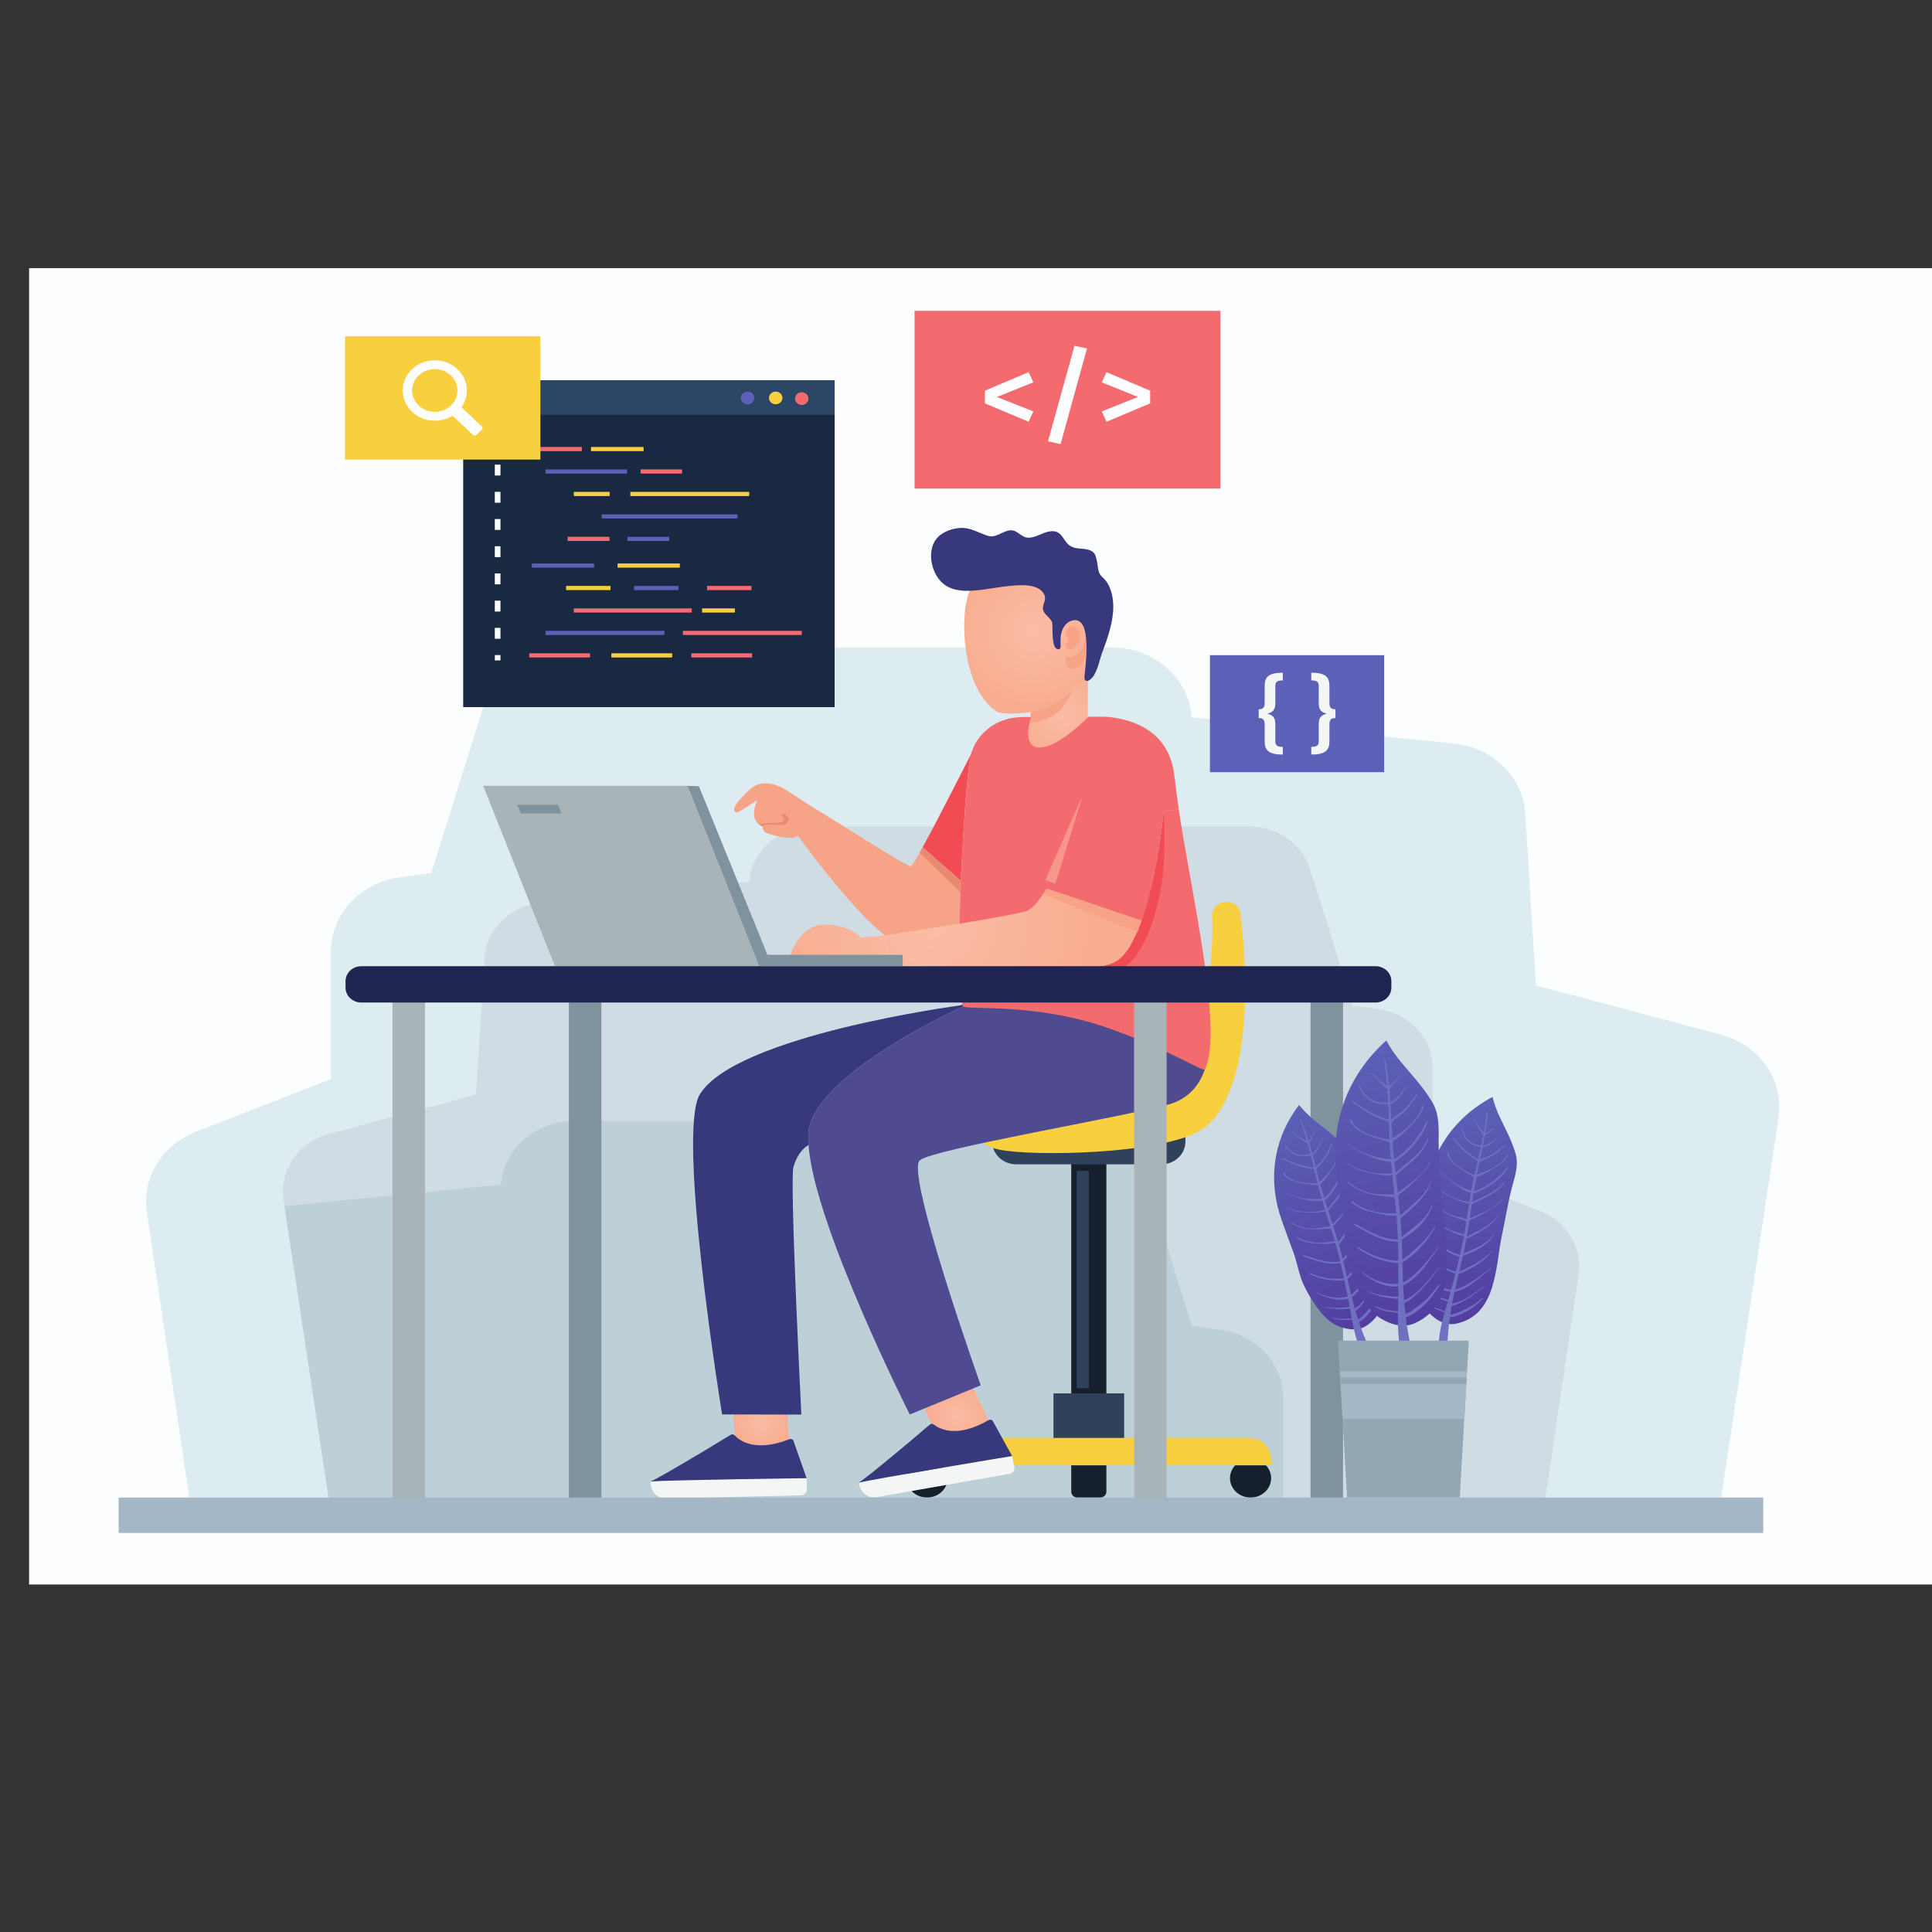 <?xml version="1.0" encoding="utf-8"?>
<svg viewBox="0 0 500 500" xmlns="http://www.w3.org/2000/svg">
  <rect x="0" y="0" width="500" height="500" fill="#333333" stroke="none"/>
  <defs>
    <clipPath id="clipPath104" clipPathUnits="userSpaceOnUse">
      <path id="path102" d="m 2898.25,3070.78 c -1.11,-11.34 -16.61,-129.74 -138.36,-129.74 -127.81,0 -106.4,126.55 -106.4,126.55 l -0.16,0.79 c 12.46,2.56 25.88,3.52 40.1,1.92 v 59.91 l 145.08,81.17 h 5.27 v -139.8 c 0,0 23,2.72 54.47,-0.8 z"/>
    </clipPath>
    <radialGradient id="radialGradient110" spreadMethod="pad" gradientTransform="matrix(129.255,0,0,-129.255,2775.2,3076.21)" gradientUnits="userSpaceOnUse" r="1" cy="0" cx="0">
      <stop id="stop106" offset="0" style="stop-opacity:1;stop-color:#fabda6"/>
      <stop id="stop108" offset="1" style="stop-opacity:1;stop-color:#f9ad90"/>
    </radialGradient>
    <clipPath id="clipPath120" clipPathUnits="userSpaceOnUse">
      <path id="path118" d="m 2827.79,3478.83 c 20.58,-20.86 36.13,-47.85 43.61,-80.84 13.94,-61.46 0.83,-126.49 -17.01,-185.72 -3.04,-10.14 -6.51,-20.36 -12.77,-28.89 -4.46,-6.08 -10.21,-11.09 -15.91,-16.05 -25.8,-22.47 -51.6,-44.95 -77.34,-67.49 -17.46,-15.27 -124.89,-28 -145.4,-13.35 -79.01,56.5 -94.22,220.18 -78.41,303.87 26.24,138.82 204.67,188.45 303.23,88.47 z"/>
    </clipPath>
    <radialGradient id="radialGradient126" spreadMethod="pad" gradientTransform="matrix(199.211,42.895,42.895,-199.211,2700.42,3310.17)" gradientUnits="userSpaceOnUse" r="1" cy="0" cx="0">
      <stop id="stop122" offset="0" style="stop-opacity:1;stop-color:#fabda6"/>
      <stop id="stop124" offset="1" style="stop-opacity:1;stop-color:#f9ad90"/>
    </radialGradient>
    <clipPath id="clipPath162" clipPathUnits="userSpaceOnUse">
      <path id="path160" d="m 2543.24,1200.98 42.18,-96.19 -129.25,-56.72 -42.34,96.5 z"/>
    </clipPath>
    <radialGradient id="radialGradient168" spreadMethod="pad" gradientTransform="matrix(81.259,0,0,-81.259,2499.63,1124.52)" gradientUnits="userSpaceOnUse" r="1" cy="0" cx="0">
      <stop id="stop164" offset="0" style="stop-opacity:1;stop-color:#fabda6"/>
      <stop id="stop166" offset="1" style="stop-opacity:1;stop-color:#f9ad90"/>
    </radialGradient>
    <clipPath id="clipPath180" clipPathUnits="userSpaceOnUse">
      <path id="path178" d="m 2050.48,1176.23 10.1,-144.5 h -141.09 l -10.1,144.82 z"/>
    </clipPath>
    <radialGradient id="radialGradient186" spreadMethod="pad" gradientTransform="matrix(74.015,0,0,-74.015,1984.99,1104.14)" gradientUnits="userSpaceOnUse" r="1" cy="0" cx="0">
      <stop id="stop182" offset="0" style="stop-opacity:1;stop-color:#fabda6"/>
      <stop id="stop184" offset="1" style="stop-opacity:1;stop-color:#f9ad90"/>
    </radialGradient>
    <clipPath id="clipPath206" clipPathUnits="userSpaceOnUse">
      <path id="path204" d="m 2314.61,2462.53 -2.08,-69.98 h -255.64 c 0,0 25.41,99.86 94.59,99.86 69.18,0 95.86,-36.59 95.86,-36.59 z"/>
    </clipPath>
    <radialGradient id="radialGradient212" spreadMethod="pad" gradientTransform="matrix(409.202,-65.698,-65.698,-409.202,2435.61,2493.03)" gradientUnits="userSpaceOnUse" r="1" cy="0" cx="0">
      <stop id="stop208" offset="0" style="stop-opacity:1;stop-color:#fabda6"/>
      <stop id="stop210" offset="1" style="stop-opacity:1;stop-color:#f9ad90"/>
    </radialGradient>
    <clipPath id="clipPath228" clipPathUnits="userSpaceOnUse">
      <path id="path226" d="m 2984.21,2504.39 -250.36,88.68 c -18.22,-34.04 -37.71,-59.6 -57.03,-64.72 -29.24,-7.66 -99.87,-20.92 -171.13,-33.38 -9.42,-1.76 -18.84,-3.36 -28.27,-5.12 -84.84,-14.69 -162.81,-27.32 -162.81,-27.32 l -0.16,-4.15 v -2.72 l -1.92,-63.11 v -16.02 c 0,0 85,4.36 192.21,-3.15 150.03,-10.7 343.51,-17.1 407.57,13.09 30.04,14.23 54.01,60.88 72.87,118.4 z"/>
    </clipPath>
    <radialGradient id="radialGradient234" spreadMethod="pad" gradientTransform="matrix(409.199,-65.697,-65.697,-409.199,2435.61,2493.03)" gradientUnits="userSpaceOnUse" r="1" cy="0" cx="0">
      <stop id="stop230" offset="0" style="stop-opacity:1;stop-color:#fabda6"/>
      <stop id="stop232" offset="1" style="stop-opacity:1;stop-color:#f9ad90"/>
    </radialGradient>
    <clipPath id="clipPath282" clipPathUnits="userSpaceOnUse">
      <path id="path280" d="m 3931.83,1627.85 c -17.15,-83.25 -11.99,-225.06 -122.12,-247.52 -29.66,-6.04 -58.31,14.51 -75.55,38.07 -22.56,30.83 -27.96,96.08 -27.57,133.41 0.31,29.58 10.4,62.56 13.64,92.41 3.52,32.23 6.37,64.53 10.13,96.74 13.55,116.08 74.19,213.37 176.76,271.32 7.94,-38.11 26.03,-70.36 41.99,-106.95 7.28,-16.68 13.84,-34.27 18.58,-51.75 8.38,-30.95 -1.76,-62.23 -9.29,-91.88 -11.13,-43.83 -17.43,-89.51 -26.57,-133.85 z"/>
    </clipPath>
    <linearGradient id="linearGradient288" spreadMethod="pad" gradientTransform="matrix(0.027,-633.004,-633.004,-0.027,3838.69,2012.27)" gradientUnits="userSpaceOnUse" y2="0" x2="1" y1="0" x1="0">
      <stop id="stop284" offset="0" style="stop-opacity:1;stop-color:#5c60b6"/>
      <stop id="stop286" offset="1" style="stop-opacity:1;stop-color:#523ea0"/>
    </linearGradient>
    <clipPath id="clipPath300" clipPathUnits="userSpaceOnUse">
      <path id="path298" d="m 3583.28,1651.69 c 19.59,-82.72 84.12,-209.09 -6.24,-275.95 -24.33,-18 -58.98,-11.44 -84.56,2.64 -33.46,18.42 -65.9,75.3 -81.29,109.31 -12.21,26.95 -16.98,61.11 -26.63,89.53 -10.43,30.7 -21.47,61.19 -31.66,91.97 -36.71,110.96 -22.79,224.75 45.74,320.58 23.27,-31.2 53.3,-52.8 83.21,-79.23 13.62,-12.05 27,-25.24 38.67,-39.08 20.67,-24.53 24.68,-57.16 30.36,-87.22 8.41,-44.44 21.98,-88.51 32.4,-132.55 z"/>
    </clipPath>
    <linearGradient id="linearGradient306" spreadMethod="pad" gradientTransform="matrix(267.194,-573.847,-573.847,-267.194,3336.6,1960.88)" gradientUnits="userSpaceOnUse" y2="0" x2="1" y1="0" x1="0">
      <stop id="stop302" offset="0" style="stop-opacity:1;stop-color:#5c60b6"/>
      <stop id="stop304" offset="1" style="stop-opacity:1;stop-color:#523ea0"/>
    </linearGradient>
    <clipPath id="clipPath318" clipPathUnits="userSpaceOnUse">
      <path id="path316" d="m 3774.17,1715.8 c 4.65,-105.1 53.85,-273.67 -71.48,-334.01 -33.76,-16.25 -74.36,-0.27 -102.19,22.77 -36.42,30.15 -62.69,106.81 -73.53,151.71 -8.59,35.59 -6.49,78.22 -11.64,115.01 -5.56,39.74 -11.93,79.36 -17.19,119.15 -18.93,143.38 24.33,278.5 129.83,379.12 21.07,-43.31 52.58,-76.52 82.8,-115.59 13.79,-17.8 26.99,-36.92 37.98,-56.45 19.45,-34.6 16.76,-75.21 16.71,-113.06 -0.06,-55.96 6.23,-112.69 8.71,-168.65 z"/>
    </clipPath>
    <linearGradient id="linearGradient324" spreadMethod="pad" gradientTransform="matrix(191.938,-759.499,-759.499,-191.938,3545.88,2148.8)" gradientUnits="userSpaceOnUse" y2="0" x2="1" y1="0" x1="0">
      <stop id="stop320" offset="0" style="stop-opacity:1;stop-color:#5c60b6"/>
      <stop id="stop322" offset="1" style="stop-opacity:1;stop-color:#523ea0"/>
    </linearGradient>
  </defs>
  <g transform="matrix(1.333, 0, 0, -1.333, -17.396, 549.944)" id="g10">
    <g transform="scale(0.1)" id="g12">
      <path id="path14" style="fill: rgb(251, 253, 254); fill-opacity: 1; fill-rule: nonzero; stroke: none;" d="M 186.995 1049.361 L 3883.251 1049.361 L 3883.251 3605.06 L 186.995 3605.06 L 186.995 1049.361 Z"/>
      <path id="path16" style="fill: rgb(221, 236, 241); fill-opacity: 1; fill-rule: nonzero; stroke: none;" d="M 3583.513 1955.372 L 3466.955 1183.808 L 503.18 1183.808 L 415.65 1772.407 C 405.917 1838.351 444.589 1902.259 509.851 1927.844 L 772.894 2030.752 L 772.894 2277.382 C 772.894 2350.044 829.322 2411.653 905.591 2422.106 L 967.784 2430.692 L 1072.263 2763.742 C 1091.735 2825.957 1152.316 2868.525 1221.007 2868.525 L 2289.669 2868.525 C 2330.32 2868.525 2367.549 2853.743 2395.315 2829.434 C 2423.081 2805.041 2441.385 2771.136 2444.356 2732.895 L 2953.22 2682.242 C 3028.765 2674.681 3087.357 2616.807 3091.867 2545.331 L 3112.418 2212.533 L 3472.005 2116.761 C 3546.823 2096.877 3594.417 2027.868 3583.513 1955.372"/>
      <path id="path18" style="fill: rgb(207, 220, 228); fill-opacity: 1; fill-rule: nonzero; stroke: none;" d="M 680.869 1796.249 L 773.385 1183.808 L 3125.909 1183.808 L 3195.391 1651.01 C 3203.124 1703.362 3172.423 1754.085 3120.616 1774.387 L 2911.823 1856.081 L 2911.823 2051.841 C 2911.823 2109.512 2867.039 2158.423 2806.502 2166.716 L 2757.126 2173.532 L 2674.198 2437.899 C 2658.74 2487.277 2610.659 2521.07 2556.131 2521.07 L 1707.871 2521.07 C 1675.603 2521.07 1646.054 2509.334 1624.01 2490.044 C 1601.973 2470.682 1587.446 2443.768 1585.088 2413.409 L 1181.169 2373.21 C 1121.209 2367.203 1074.694 2321.267 1071.116 2264.531 L 1054.801 2000.373 L 769.38 1924.351 C 709.988 1908.56 672.209 1853.788 680.869 1796.249"/>
      <path id="path20" style="fill: rgb(189, 208, 216); fill-opacity: 1; fill-rule: nonzero; stroke: none;" d="M 2621.681 1412.018 C 2621.681 1478.031 2570.413 1534.002 2501.139 1543.501 L 2444.63 1551.299 L 2349.711 1853.864 C 2332.028 1910.372 2276.991 1949.051 2214.59 1949.051 L 1243.761 1949.051 C 1206.828 1949.051 1173 1935.621 1147.784 1913.536 C 1122.562 1891.38 1105.935 1860.576 1103.229 1825.834 L 682.911 1783.997 L 773.581 1183.808 L 2632.333 1183.808 L 2621.681 1187.976 L 2621.681 1412.018"/>
      <path id="path22" style="fill: rgb(25, 41, 65); fill-opacity: 1; fill-rule: nonzero; stroke: none;" d="M 1029.771 2752.751 L 1750.947 2752.751 L 1750.947 3387.33 L 1029.771 3387.33 L 1029.771 2752.751 Z"/>
      <path id="path24" style="fill: rgb(44, 70, 102); fill-opacity: 1; fill-rule: nonzero; stroke: none;" d="M 1029.771 3320.22 L 1750.947 3320.22 L 1750.947 3387.332 L 1029.771 3387.332 L 1029.771 3320.22 Z"/>
      <path id="path26" style="fill: rgb(92, 96, 182); fill-opacity: 1; fill-rule: nonzero; stroke: none;" d="M 1595.053 3353.017 C 1595.053 3346.222 1589.214 3340.709 1582.013 3340.709 C 1574.798 3340.709 1568.958 3346.222 1568.958 3353.017 C 1568.958 3359.812 1574.798 3365.318 1582.013 3365.318 C 1589.214 3365.318 1595.053 3359.812 1595.053 3353.017"/>
      <path id="path28" style="fill: rgb(248, 207, 62); fill-opacity: 1; fill-rule: nonzero; stroke: none;" d="M 1649.543 3353.017 C 1649.543 3346.222 1643.703 3340.709 1636.495 3340.709 C 1629.288 3340.709 1623.448 3346.222 1623.448 3353.017 C 1623.448 3359.812 1629.288 3365.318 1636.495 3365.318 C 1643.703 3365.318 1649.543 3359.812 1649.543 3353.017"/>
      <path id="path30" style="fill: rgb(244, 107, 111); fill-opacity: 1; fill-rule: nonzero; stroke: none;" d="M 1700.138 3351.721 C 1700.138 3344.925 1694.298 3339.419 1687.09 3339.419 C 1679.882 3339.419 1674.043 3344.925 1674.043 3351.721 C 1674.043 3358.515 1679.882 3364.021 1687.09 3364.021 C 1694.298 3364.021 1700.138 3358.515 1700.138 3351.721"/>
      <path id="path32" style="fill: rgb(244, 107, 111); fill-opacity: 1; fill-rule: nonzero; stroke: none;" d="M 1260.151 3249.738 L 1158.008 3249.738 L 1158.008 3257.829 L 1260.151 3257.829 L 1260.151 3249.738"/>
      <path id="path34" style="fill: rgb(248, 207, 62); fill-opacity: 1; fill-rule: nonzero; stroke: none;" d="M 1380.035 3249.738 L 1277.893 3249.738 L 1277.893 3257.829 L 1380.035 3257.829 L 1380.035 3249.738"/>
      <path id="path36" style="fill: rgb(92, 96, 182); fill-opacity: 1; fill-rule: nonzero; stroke: none;" d="M 1347.988 3206.139 L 1189.604 3206.139 L 1189.604 3214.23 L 1347.988 3214.23 L 1347.988 3206.139"/>
      <path id="path38" style="fill: rgb(244, 107, 111); fill-opacity: 1; fill-rule: nonzero; stroke: none;" d="M 1454.691 3206.139 L 1374.18 3206.139 L 1374.18 3214.23 L 1454.691 3214.23 L 1454.691 3206.139"/>
      <path id="path40" style="fill: rgb(248, 207, 62); fill-opacity: 1; fill-rule: nonzero; stroke: none;" d="M 1314.108 3162.539 L 1244.545 3162.539 L 1244.545 3170.637 L 1314.108 3170.637 L 1314.108 3162.539"/>
      <path id="path42" style="fill: rgb(248, 207, 62); fill-opacity: 1; fill-rule: nonzero; stroke: none;" d="M 1585.095 3162.539 L 1354.317 3162.539 L 1354.317 3170.637 L 1585.095 3170.637 L 1585.095 3162.539"/>
      <path id="path44" style="fill: rgb(92, 96, 182); fill-opacity: 1; fill-rule: nonzero; stroke: none;" d="M 1562.319 3118.945 L 1298.577 3118.945 L 1298.577 3127.037 L 1562.319 3127.037 L 1562.319 3118.945"/>
      <path id="path46" style="fill: rgb(244, 107, 111); fill-opacity: 1; fill-rule: nonzero; stroke: none;" d="M 1313.805 3075.346 L 1232.636 3075.346 L 1232.636 3083.438 L 1313.805 3083.438 L 1313.805 3075.346"/>
      <path id="path48" style="fill: rgb(92, 96, 182); fill-opacity: 1; fill-rule: nonzero; stroke: none;" d="M 1429.705 3075.346 L 1348.535 3075.346 L 1348.535 3083.438 L 1429.705 3083.438 L 1429.705 3075.346"/>
      <path id="path50" style="fill: rgb(244, 107, 111); fill-opacity: 1; fill-rule: nonzero; stroke: none;" d="M 1276.096 2857.242 L 1158.008 2857.242 L 1158.008 2849.151 L 1276.096 2849.151 L 1276.096 2857.242"/>
      <path id="path52" style="fill: rgb(248, 207, 62); fill-opacity: 1; fill-rule: nonzero; stroke: none;" d="M 1435.531 2857.242 L 1317.45 2857.242 L 1317.45 2849.151 L 1435.531 2849.151 L 1435.531 2857.242"/>
      <path id="path54" style="fill: rgb(244, 107, 111); fill-opacity: 1; fill-rule: nonzero; stroke: none;" d="M 1590.677 2857.242 L 1472.597 2857.242 L 1472.597 2849.151 L 1590.677 2849.151 L 1590.677 2857.242"/>
      <path id="path56" style="fill: rgb(92, 96, 182); fill-opacity: 1; fill-rule: nonzero; stroke: none;" d="M 1420.376 2900.841 L 1189.604 2900.841 L 1189.604 2892.75 L 1420.376 2892.75 L 1420.376 2900.841"/>
      <path id="path58" style="fill: rgb(244, 107, 111); fill-opacity: 1; fill-rule: nonzero; stroke: none;" d="M 1687.127 2900.841 L 1456.362 2900.841 L 1456.362 2892.75 L 1687.127 2892.75 L 1687.127 2900.841"/>
      <path id="path60" style="fill: rgb(244, 107, 111); fill-opacity: 1; fill-rule: nonzero; stroke: none;" d="M 1473.551 2944.441 L 1244.545 2944.441 L 1244.545 2936.35 L 1473.551 2936.35 L 1473.551 2944.441"/>
      <path id="path62" style="fill: rgb(248, 207, 62); fill-opacity: 1; fill-rule: nonzero; stroke: none;" d="M 1557.256 2944.441 L 1493.517 2944.441 L 1493.517 2936.35 L 1557.256 2936.35 L 1557.256 2944.441"/>
      <path id="path64" style="fill: rgb(248, 207, 62); fill-opacity: 1; fill-rule: nonzero; stroke: none;" d="M 1315.802 2988.042 L 1229.59 2988.042 L 1229.59 2979.951 L 1315.802 2979.951 L 1315.802 2988.042"/>
      <path id="path66" style="fill: rgb(92, 96, 182); fill-opacity: 1; fill-rule: nonzero; stroke: none;" d="M 1447.794 2988.042 L 1361.584 2988.042 L 1361.584 2979.951 L 1447.794 2979.951 L 1447.794 2988.042"/>
      <path id="path68" style="fill: rgb(244, 107, 111); fill-opacity: 1; fill-rule: nonzero; stroke: none;" d="M 1589.45 2988.042 L 1503.239 2988.042 L 1503.239 2979.951 L 1589.45 2979.951 L 1589.45 2988.042"/>
      <path id="path70" style="fill: rgb(248, 207, 62); fill-opacity: 1; fill-rule: nonzero; stroke: none;" d="M 1450.411 3031.641 L 1329.522 3031.641 L 1329.522 3023.543 L 1450.411 3023.543 L 1450.411 3031.641"/>
      <path id="path72" style="fill: rgb(92, 96, 182); fill-opacity: 1; fill-rule: nonzero; stroke: none;" d="M 1283.918 3031.641 L 1163.035 3031.641 L 1163.035 3023.543 L 1283.918 3023.543 L 1283.918 3031.641"/>
      <path id="path74" style="fill: rgb(251, 253, 254); fill-opacity: 1; fill-rule: nonzero; stroke: none;" d="M 1102.143 3255.245 L 1091.158 3255.245 L 1091.158 3265.608 L 1102.143 3265.608 L 1102.143 3255.245"/>
      <path id="path76" style="fill: rgb(251, 253, 254); fill-opacity: 1; fill-rule: nonzero; stroke: none;" d="M 1102.143 3202.424 L 1091.158 3202.424 L 1091.158 3223.548 L 1102.143 3223.548 L 1102.143 3202.424 Z M 1102.143 3149.604 L 1091.158 3149.604 L 1091.158 3170.728 L 1102.143 3170.728 L 1102.143 3149.604 Z M 1102.143 3096.777 L 1091.158 3096.777 L 1091.158 3117.908 L 1102.143 3117.908 L 1102.143 3096.777 Z M 1102.143 3043.956 L 1091.158 3043.956 L 1091.158 3065.087 L 1102.143 3065.087 L 1102.143 3043.956 Z M 1102.143 2991.136 L 1091.158 2991.136 L 1091.158 3012.259 L 1102.143 3012.259 L 1102.143 2991.136 Z M 1102.143 2938.309 L 1091.158 2938.309 L 1091.158 2959.432 L 1102.143 2959.432 L 1102.143 2938.309 Z M 1102.143 2885.488 L 1091.158 2885.488 L 1091.158 2906.613 L 1102.143 2906.613 L 1102.143 2885.488"/>
      <path id="path78" style="fill: rgb(251, 253, 254); fill-opacity: 1; fill-rule: nonzero; stroke: none;" d="M 1102.143 2843.428 L 1091.158 2843.428 L 1091.158 2853.792 L 1102.143 2853.792 L 1102.143 2843.428"/>
      <path id="path80" style="fill: rgb(244, 107, 111); fill-opacity: 1; fill-rule: nonzero; stroke: none;" d="M 2499.956 3177.055 L 1906.115 3177.055 L 1906.115 3522.141 L 2499.956 3522.141 L 2499.956 3177.055"/>
      <path id="path82" style="fill: rgb(251, 253, 254); fill-opacity: 1; fill-rule: nonzero; stroke: none;" d="M 2136.755 3383.347 L 2066.097 3354.912 L 2136.755 3326.903 L 2127.507 3306.782 L 2042.773 3342.465 L 2042.773 3367.157 L 2127.507 3403.057 L 2136.755 3383.347"/>
      <path id="path84" style="fill: rgb(251, 253, 254); fill-opacity: 1; fill-rule: nonzero; stroke: none;" d="M 2240.878 3449.117 L 2189.596 3263.412 L 2165.164 3268.806 L 2216.668 3454.301 L 2240.878 3449.117"/>
      <path id="path86" style="fill: rgb(251, 253, 254); fill-opacity: 1; fill-rule: nonzero; stroke: none;" d="M 2363.491 3367.157 L 2363.491 3342.465 L 2278.757 3306.782 L 2269.517 3326.903 L 2339.946 3354.912 L 2269.517 3383.347 L 2278.757 3403.057 L 2363.491 3367.157"/>
      <path id="path88" style="fill: rgb(92, 96, 182); fill-opacity: 1; fill-rule: nonzero; stroke: none;" d="M 2817.797 2626.44 L 2479.567 2626.44 L 2479.567 2853.61 L 2817.797 2853.61 L 2817.797 2626.44"/>
      <path id="path90" style="fill: rgb(244, 246, 245); fill-opacity: 1; fill-rule: nonzero; stroke: none;" d="M 2621.045 2804.568 C 2610.171 2804.568 2606.534 2801.801 2606.534 2794.149 L 2606.534 2759.957 C 2606.534 2746.604 2600.663 2742.534 2590.817 2739.927 C 2600.663 2737.488 2606.534 2733.418 2606.534 2720.232 L 2606.534 2686.041 C 2606.534 2678.388 2610.34 2675.622 2621.045 2675.622 L 2621.045 2660.638 C 2593.582 2660.638 2585.813 2668.945 2585.813 2686.201 L 2585.813 2718.602 C 2585.813 2727.885 2583.226 2731.467 2574.243 2731.467 L 2574.243 2748.562 C 2583.226 2748.562 2585.813 2752.305 2585.813 2761.588 L 2585.813 2793.989 C 2585.813 2811.404 2593.582 2819.544 2621.045 2819.544 L 2621.045 2804.568"/>
      <path id="path92" style="fill: rgb(244, 246, 245); fill-opacity: 1; fill-rule: nonzero; stroke: none;" d="M 2711.544 2793.989 L 2711.544 2761.588 C 2711.544 2752.305 2714.131 2748.562 2723.284 2748.562 L 2723.284 2731.467 C 2714.131 2731.467 2711.544 2727.885 2711.544 2718.602 L 2711.544 2686.201 C 2711.544 2668.945 2703.775 2660.638 2676.319 2660.638 L 2676.319 2675.622 C 2687.024 2675.622 2690.823 2678.388 2690.823 2686.041 L 2690.823 2720.232 C 2690.823 2733.418 2696.693 2737.488 2706.54 2739.927 C 2696.693 2742.534 2690.823 2746.604 2690.823 2759.957 L 2690.823 2794.149 C 2690.823 2801.801 2687.201 2804.568 2676.319 2804.568 L 2676.319 2819.544 C 2703.775 2819.544 2711.544 2811.404 2711.544 2793.989"/>
      <path id="path94" style="fill: rgb(248, 207, 62); fill-opacity: 1; fill-rule: nonzero; stroke: none;" d="M 1179.705 3233.382 L 800.249 3233.382 L 800.249 3472.652 L 1179.705 3472.652 L 1179.705 3233.382"/>
      <path id="path96" style="fill: rgb(251, 253, 254); fill-opacity: 1; fill-rule: nonzero; stroke: none;" d="M 1005.767 3338.102 C 988.594 3321.919 960.658 3321.919 943.485 3338.109 C 926.312 3354.299 926.312 3380.629 943.485 3396.819 C 960.658 3413.009 988.594 3413.009 1005.767 3396.819 C 1022.939 3380.629 1022.939 3354.292 1005.767 3338.102 Z M 925.832 3403.97 C 907.712 3382.587 907.994 3351.358 926.453 3330.241 C 947.425 3306.252 983.353 3302.385 1009.168 3318.609 L 1048.998 3281.065 C 1050.676 3279.484 1053.397 3279.484 1055.082 3281.065 L 1066.268 3291.617 C 1067.953 3293.199 1067.953 3295.77 1066.268 3297.353 L 1026.444 3334.897 C 1042.575 3357.7 1039.986 3388.88 1018.667 3408.98 C 992.719 3433.442 949.399 3431.77 925.832 3403.97"/>
      <g id="g98" transform="matrix(0.739, 0, 0, 0.697, 140.961, 593.467)" style="">
        <g clip-path="url(#clipPath104)" id="g100">
          <path id="path112" style="fill:url(#radialGradient110);fill-opacity:1;fill-rule:nonzero;stroke:none" d="m 2898.25,3070.78 c -1.11,-11.34 -16.61,-129.74 -138.36,-129.74 -127.81,0 -106.4,126.55 -106.4,126.55 l -0.16,0.79 c 12.46,2.56 25.88,3.52 40.1,1.92 v 59.91 l 145.08,81.17 h 5.27 v -139.8 c 0,0 23,2.72 54.47,-0.8"/>
        </g>
      </g>
      <g id="g114" transform="matrix(0.739, 0, 0, 0.697, 140.961, 593.467)" style="">
        <g clip-path="url(#clipPath120)" id="g116">
          <path id="path128" style="fill:url(#radialGradient126);fill-opacity:1;fill-rule:nonzero;stroke:none" d="m 2827.79,3478.83 c 20.58,-20.86 36.13,-47.85 43.61,-80.84 13.94,-61.46 0.83,-126.49 -17.01,-185.72 -3.04,-10.14 -6.51,-20.36 -12.77,-28.89 -4.46,-6.08 -10.21,-11.09 -15.91,-16.05 -25.8,-22.47 -51.6,-44.95 -77.34,-67.49 -17.46,-15.27 -124.89,-28 -145.4,-13.35 -79.01,56.5 -94.22,220.18 -78.41,303.87 26.24,138.82 204.67,188.45 303.23,88.47"/>
        </g>
      </g>
      <path id="path130" style="fill: rgb(247, 163, 136); fill-opacity: 1; fill-rule: nonzero; stroke: none;" d="M 2198.608 2894.158 C 2199.384 2903.469 2209.541 2913.666 2219.735 2907.623 C 2230.292 2901.364 2227.808 2884.827 2223.432 2875.731 C 2220.001 2868.588 2208.536 2860.775 2200.759 2867.41 C 2194.253 2872.978 2204.366 2879.536 2204.698 2884.617 C 2205.002 2889.188 2195.303 2892.464 2199.273 2897.357"/>
      <path id="path132" style="fill: rgb(247, 163, 136); fill-opacity: 1; fill-rule: nonzero; stroke: none;" d="M 2200.478 2851.094 C 2211.123 2848.084 2229.161 2855.736 2233.722 2869.717 C 2238.283 2883.697 2237.795 2899.657 2237.795 2899.657 C 2237.795 2899.657 2243.155 2887.001 2240.397 2866.636 C 2237.64 2846.279 2230.078 2826.883 2213.127 2826.626 C 2196.175 2826.375 2200.478 2851.094 2200.478 2851.094"/>
      <path id="path134" style="fill: rgb(56, 57, 124); fill-opacity: 1; fill-rule: nonzero; stroke: none;" d="M 2187.415 2865.584 L 2186.226 2865.249 C 2179.631 2864.378 2176.999 2871.898 2176.024 2876.603 C 2173.739 2887.592 2174.094 2898.716 2173.695 2909.832 C 2173.599 2912.62 2173.829 2916.097 2172.615 2918.718 C 2168.912 2926.711 2159.043 2931.904 2156.034 2940.163 C 2152.53 2949.766 2162.421 2959.349 2158.496 2969.859 C 2152.493 2985.964 2130.552 2989.666 2114.688 2989.491 C 2090.884 2989.226 2067.672 2985.066 2044.178 2981.63 C 2019.376 2977.998 1987.677 2974.556 1965.825 2989.344 C 1939.478 3007.166 1928.478 3053.616 1948.134 3079.04 C 1958.846 3092.909 1979.168 3100.289 1996.97 3100.672 C 2015.842 3101.084 2031.788 3090.476 2049.102 3085.138 C 2062.888 3080.886 2076.225 3093.319 2089.109 3095.745 C 2105.314 3098.798 2112.189 3082.128 2126.523 3081.674 C 2140.443 3081.228 2154.097 3091.48 2167.633 3093.808 C 2194.623 3098.456 2193.034 3072.9 2211.138 3064.174 C 2222.397 3058.746 2236.931 3062.034 2248.315 3056.522 C 2256.964 3052.333 2258.177 3044.974 2260.062 3036.639 C 2261.695 3029.425 2261.784 3021.104 2264.305 3014.252 C 2266.567 3008.092 2272.052 3004.203 2276.332 2999.387 C 2281.005 2994.125 2283.991 2987.992 2286.357 2981.4 C 2291.613 2966.778 2292.781 2951.006 2291.347 2935.702 C 2288.944 2910.013 2280.17 2884.722 2271.069 2860.524 C 2265.163 2844.83 2262.967 2828.479 2253.882 2813.621 C 2251.442 2809.627 2240.605 2797.961 2236.576 2806.652 C 2235.711 2808.512 2235.844 2810.631 2235.992 2812.659 C 2237.197 2828.849 2253.179 2933.137 2211.27 2920.613 C 2202.474 2917.979 2196.575 2911.079 2193.292 2903.211 C 2189.375 2893.788 2189.101 2884.304 2189.596 2874.351 C 2189.67 2872.93 2189.707 2871.501 2189.649 2870.079 C 2189.575 2868.239 2189.086 2866.371 2187.415 2865.584"/>
      <path id="path136" style="fill: rgb(247, 163, 136); fill-opacity: 1; fill-rule: nonzero; stroke: none;" d="M 2132.082 2742.806 C 2179.734 2750.025 2211.175 2785.513 2211.175 2785.513 C 2211.175 2785.513 2198.326 2725.71 2129.222 2722.546 L 2132.082 2742.806"/>
      <path id="path138" style="fill: rgb(22, 32, 45); fill-opacity: 1; fill-rule: nonzero; stroke: none;" d="M 2210.303 1927.6 L 2278.506 1927.6 L 2278.506 1310.635 C 2278.506 1304.384 2273.124 1299.304 2266.485 1299.304 L 2222.323 1299.304 C 2215.677 1299.304 2210.303 1304.384 2210.303 1310.635 L 2210.303 1927.6"/>
      <path id="path140" style="fill: rgb(47, 65, 91); fill-opacity: 1; fill-rule: nonzero; stroke: none;" d="M 2056.849 1918.776 L 2431.959 1918.776 L 2431.959 1909.124 C 2431.959 1884.822 2411.061 1865.12 2385.284 1865.12 L 2103.525 1865.12 C 2077.748 1865.12 2056.849 1884.822 2056.849 1909.124 L 2056.849 1918.776"/>
      <path id="path142" style="fill: rgb(22, 32, 45); fill-opacity: 1; fill-rule: nonzero; stroke: none;" d="M 2210.303 1372.453 L 2278.506 1372.453 L 2278.506 1229.491 C 2278.506 1223.232 2273.124 1218.161 2266.485 1218.161 L 2222.323 1218.161 C 2215.677 1218.161 2210.303 1223.232 2210.303 1229.491 L 2210.303 1372.453"/>
      <path id="path144" style="fill: rgb(22, 32, 45); fill-opacity: 1; fill-rule: nonzero; stroke: none;" d="M 1890.451 1255.795 C 1890.451 1235.013 1908.326 1218.161 1930.378 1218.161 C 1952.415 1218.161 1970.29 1235.013 1970.29 1255.795 C 1970.29 1276.583 1952.415 1293.428 1930.378 1293.428 C 1908.326 1293.428 1890.451 1276.583 1890.451 1255.795"/>
      <path id="path146" style="fill: rgb(22, 32, 45); fill-opacity: 1; fill-rule: nonzero; stroke: none;" d="M 2518.511 1255.795 C 2518.511 1235.013 2536.386 1218.161 2558.439 1218.161 C 2580.483 1218.161 2598.358 1235.013 2598.358 1255.795 C 2598.358 1276.583 2580.483 1293.428 2558.439 1293.428 C 2536.386 1293.428 2518.511 1276.583 2518.511 1255.795"/>
      <path id="path148" style="fill: rgb(47, 65, 91); fill-opacity: 1; fill-rule: nonzero; stroke: none;" d="M 2175.795 1307.332 L 2313.014 1307.332 L 2313.014 1420.374 L 2175.795 1420.374 L 2175.795 1307.332"/>
      <path id="path150" style="fill: rgb(248, 207, 62); fill-opacity: 1; fill-rule: nonzero; stroke: none;" d="M 1890.451 1280.73 L 2598.358 1280.73 L 2598.358 1293.846 C 2598.358 1315.988 2579.322 1333.927 2555.835 1333.927 L 1932.965 1333.927 C 1909.487 1333.927 1890.451 1315.988 1890.451 1293.846 L 1890.451 1280.73"/>
      <path id="path152" style="fill: rgb(47, 65, 91); fill-opacity: 1; fill-rule: nonzero; stroke: none;" d="M 2244.405 1430.465 L 2220.748 1430.465 L 2220.748 1852.443 L 2244.405 1852.443 L 2244.405 1430.465"/>
      <path id="path154" style="fill: rgb(248, 207, 62); fill-opacity: 1; fill-rule: nonzero; stroke: none;" d="M 2512.376 2374.799 C 2496.008 2375.287 2482.702 2362.512 2483.648 2347.103 C 2488.327 2270.51 2471.111 2083.663 2395.441 2019.915 C 2302.916 1941.964 2040.681 1952.584 2040.681 1952.584 C 2040.681 1952.584 1997.369 1902.475 2083.987 1891.345 C 2170.605 1880.209 2414.698 1887.624 2473.757 1939.587 C 2530.916 1989.891 2564.855 2121.674 2539.277 2351.048 C 2537.813 2364.199 2526.407 2374.388 2512.376 2374.799"/>
      <g id="g156" transform="matrix(0.739, 0, 0, 0.697, 140.961, 593.467)" style="">
        <g clip-path="url(#clipPath162)" id="g158">
          <path id="path170" style="fill:url(#radialGradient168);fill-opacity:1;fill-rule:nonzero;stroke:none" d="m 2543.24,1200.98 42.18,-96.19 -129.25,-56.72 -42.34,96.5 129.41,56.41"/>
        </g>
      </g>
      <path id="path172" style="fill: rgb(80, 75, 144); fill-opacity: 1; fill-rule: nonzero; stroke: none;" d="M 2471.65 2175.505 C 2465.751 2164.361 2041.199 2175.281 2001.094 2171.832 C 2001.094 2171.832 1741.255 2054.908 1703.93 1945.455 C 1700.145 1934.43 1699.088 1919.843 1700.271 1902.468 C 1710.658 1748.364 1896.808 1379.353 1896.808 1379.353 L 1925.388 1391.152 L 2021.054 1430.465 L 2034.642 1436.027 C 2034.642 1436.027 1886.999 1850.805 1916.532 1873.073 C 1946.057 1895.346 2280.664 1951.016 2396.764 1980.637 C 2512.989 2010.374 2471.65 2175.505 2471.65 2175.505"/>
      <g id="g174" transform="matrix(0.739, 0, 0, 0.697, 140.961, 593.467)" style="">
        <g clip-path="url(#clipPath180)" id="g176">
          <path id="path188" style="fill:url(#radialGradient186);fill-opacity:1;fill-rule:nonzero;stroke:none" d="m 2050.48,1176.23 10.1,-144.5 h -141.09 l -10.1,144.82 141.09,-0.32"/>
        </g>
      </g>
      <path id="path190" style="fill: rgb(56, 57, 124); fill-opacity: 1; fill-rule: nonzero; stroke: none;" d="M 1998.973 2175.281 L 1995.188 2173.72 C 1995.188 2173.72 1560.183 2116.147 1489.326 2001.126 C 1443.256 1926.304 1532.417 1379.541 1532.417 1379.541 L 1686.314 1379.207 C 1686.314 1379.207 1663.301 1834.664 1670.974 1860.047 C 1679.601 1889.004 1694.365 1899.472 1700.271 1902.468 C 1699.088 1919.843 1700.145 1934.43 1703.93 1945.455 C 1741.255 2054.908 2001.094 2171.832 2001.094 2171.832 C 2000.274 2172.382 1999.557 2173.609 1998.973 2175.281"/>
      <path id="path192" style="fill: rgb(244, 107, 111); fill-opacity: 1; fill-rule: nonzero; stroke: none;" d="M 2419.134 2554.202 L 2389.963 2550.418 C 2389.963 2550.418 2382.873 2476.258 2365.508 2402.098 L 2002.085 2272.043 L 1997.117 2247.211 C 1995.587 2247.324 1994.05 2247.435 1992.63 2247.546 C 1992.748 2242.424 1992.748 2237.413 1992.985 2232.737 C 1993.813 2204.114 1995.816 2183.52 1999.01 2175.281 C 1999.601 2173.609 2000.311 2172.382 2001.138 2171.832 C 2011.008 2164.243 2139.549 2178.948 2278.506 2130.845 C 2399.026 2089.12 2466.579 2043.555 2469.698 2049.674 C 2507.577 2123.912 2438.62 2415.235 2419.134 2554.202"/>
      <path id="path194" style="fill: rgb(241, 75, 83); fill-opacity: 1; fill-rule: nonzero; stroke: none;" d="M 2381.218 2384.284 C 2371.533 2340.413 2346.495 2253.116 2297.356 2241.42 C 2233.219 2226.054 2109.21 2226.833 1992.985 2232.737 C 1992.748 2237.413 1992.748 2242.424 1992.63 2247.546 C 1994.05 2247.435 1995.587 2247.324 1997.117 2247.211 L 2002.085 2272.043 L 2365.508 2402.098 C 2382.873 2476.258 2389.963 2550.418 2389.963 2550.418 C 2389.963 2550.418 2389.963 2549.972 2390.073 2549.192 C 2390.783 2537.72 2395.743 2449.085 2381.218 2384.284"/>
      <path id="path196" style="fill: rgb(241, 75, 83); fill-opacity: 1; fill-rule: nonzero; stroke: none;" d="M 2016.929 2663.656 C 2010.432 2652.525 2001.094 2533.378 1996.023 2415.123 L 1921.728 2480.488 C 1953.258 2538.055 2016.929 2663.656 2016.929 2663.656"/>
      <path id="path198" style="fill: rgb(247, 163, 136); fill-opacity: 1; fill-rule: nonzero; stroke: none;" d="M 1972.397 2328.718 C 1909.679 2318.48 1852.039 2309.678 1852.039 2309.678 L 1851.92 2306.785 C 1782.121 2359.341 1675.935 2508.213 1675.935 2508.213 C 1675.935 2508.213 1707.708 2544.181 1715.625 2553.645 C 1716.801 2555.095 1889.955 2442.742 1898.812 2443.746 C 1901.059 2443.962 1909.916 2458.661 1921.728 2480.488 L 1996.023 2415.123 C 1994.833 2386.953 1993.887 2358.895 1993.295 2332.285 C 1986.332 2331.059 1979.368 2329.945 1972.397 2328.718"/>
      <g id="g200" transform="matrix(0.739, 0, 0, 0.697, 140.961, 593.467)" style="">
        <g clip-path="url(#clipPath206)" id="g202">
          <path id="path214" style="fill:url(#radialGradient212);fill-opacity:1;fill-rule:nonzero;stroke:none" d="m 2314.61,2462.53 -2.08,-69.98 h -255.64 c 0,0 25.41,99.86 94.59,99.86 69.18,0 95.86,-36.59 95.86,-36.59 l 67.27,6.71"/>
        </g>
      </g>
      <path id="path216" style="fill: rgb(247, 163, 136); fill-opacity: 1; fill-rule: nonzero; stroke: none;" d="M 1714.199 2554.76 L 1715.625 2553.645 C 1707.708 2544.181 1675.935 2508.213 1675.935 2508.213 L 1656.212 2521.35 C 1656.212 2521.35 1634.478 2508.882 1609.202 2521.914 C 1582.863 2535.385 1599.164 2567.555 1600.516 2571.368 C 1595.408 2570.008 1563.85 2545.965 1558.889 2548.522 C 1553.929 2551.088 1550.27 2559.549 1585.576 2592.394 C 1620.779 2625.241 1668.727 2583.042 1670.146 2583.042 L 1714.199 2554.76"/>
      <path id="path218" style="fill: rgb(247, 163, 136); fill-opacity: 1; fill-rule: nonzero; stroke: none;" d="M 1613.314 2527.496 C 1613.314 2527.496 1605.698 2514.06 1619.235 2508.213 C 1632.77 2502.372 1659.103 2498.156 1670.42 2499.18 C 1681.731 2500.211 1690.728 2515.133 1690.728 2515.133 L 1656.464 2545.442 L 1629.074 2545.442 L 1613.314 2527.496"/>
      <path id="path220" style="fill: rgb(233, 137, 111); fill-opacity: 1; fill-rule: nonzero; stroke: none;" d="M 1611.288 2520.896 C 1613.314 2527.496 1632.77 2523.976 1644.828 2523.704 C 1653.714 2523.51 1658.578 2525.705 1661.32 2532.09 C 1664.07 2538.466 1651.171 2548.634 1648.634 2545.442 C 1646.098 2542.257 1653.285 2537.762 1653.498 2533.532 C 1653.714 2529.294 1640.813 2527.894 1630.87 2527.894 C 1620.927 2527.894 1603.776 2525.454 1603.776 2525.454 L 1611.288 2520.896"/>
      <g id="g222" transform="matrix(0.739, 0, 0, 0.697, 140.961, 593.467)" style="">
        <g clip-path="url(#clipPath228)" id="g224">
          <path id="path236" style="fill:url(#radialGradient234);fill-opacity:1;fill-rule:nonzero;stroke:none" d="m 2984.21,2504.39 -250.36,88.68 c -18.22,-34.04 -37.71,-59.6 -57.03,-64.72 -29.24,-7.66 -99.87,-20.92 -171.13,-33.38 -9.42,-1.76 -18.84,-3.36 -28.27,-5.12 -84.84,-14.69 -162.81,-27.32 -162.81,-27.32 l -0.16,-4.15 v -2.72 l -1.92,-63.11 v -16.02 c 0,0 85,4.36 192.21,-3.15 150.03,-10.7 343.51,-17.1 407.57,13.09 30.04,14.23 54.01,60.88 72.87,118.4 l -0.97,-0.48"/>
        </g>
      </g>
      <path id="path238" style="fill: rgb(247, 163, 136); fill-opacity: 1; fill-rule: nonzero; stroke: none;" d="M 2161.963 2400.655 L 2347.042 2338.851 L 2338.666 2315.539 L 2155.487 2389.616 L 2161.963 2400.655"/>
      <path id="path240" style="fill: rgb(244, 107, 111); fill-opacity: 1; fill-rule: nonzero; stroke: none;" d="M 2161.963 2400.655 C 2148.494 2376.931 2134.086 2359.118 2119.804 2355.55 C 2098.188 2350.211 2045.975 2340.97 1993.295 2332.285 C 1993.887 2358.895 1994.833 2386.953 1996.016 2415.123 C 2001.094 2533.378 2010.432 2652.525 2016.929 2663.656 C 2027.552 2682.257 2056.613 2722.671 2102.438 2731.913 L 2102.557 2731.362 C 2102.557 2731.362 2086.73 2643.166 2181.213 2643.166 C 2271.217 2643.166 2282.674 2725.683 2283.496 2733.585 C 2329.802 2728.686 2400.786 2706.865 2410.588 2619.122 C 2412.598 2601.748 2415.43 2579.48 2419.089 2554.202 L 2389.918 2550.418 C 2389.918 2550.418 2378.105 2426.818 2347.759 2339.185 L 2347.042 2338.851 L 2161.963 2400.655"/>
      <path id="path242" style="fill: rgb(247, 151, 139); fill-opacity: 1; fill-rule: nonzero; stroke: none;" d="M 2179.512 2409.917 L 2160.049 2416.733 L 2233.952 2585.39 L 2179.512 2409.917"/>
      <path id="path244" style="fill: rgb(244, 107, 111); fill-opacity: 1; fill-rule: nonzero; stroke: none;" d="M 2283.496 2733.585 L 2243.229 2733.585 C 2243.229 2733.585 2185.907 2674.256 2149.07 2674.256 C 2112.219 2674.256 2132.082 2733.251 2132.082 2733.251 L 2114.104 2733.251 C 2062.475 2733.251 2019.021 2696.696 2013.173 2648.33 C 2012.509 2642.789 2011.895 2637.534 2011.378 2632.782 C 2007.429 2596.889 2161.66 2570.769 2161.66 2570.769 L 2241.07 2574.958 L 2289.292 2663.656 L 2298.902 2699.979 L 2283.496 2733.585"/>
      <path id="path246" style="fill: rgb(244, 246, 245); fill-opacity: 1; fill-rule: nonzero; stroke: none;" d="M 1797.497 1246.74 C 1801.083 1228.607 1814.426 1215.708 1833.669 1219.094 L 2090.197 1264.199 C 2096.687 1265.343 2100.96 1271.223 2099.755 1277.344 L 2095.512 1298.801 C 2095.512 1298.801 1825.707 1254.29 1797.364 1246.88 L 1797.497 1246.74"/>
      <path id="path248" style="fill: rgb(56, 57, 124); fill-opacity: 1; fill-rule: nonzero; stroke: none;" d="M 1873.818 1307.638 C 1876.494 1309.828 1879.067 1312.002 1881.742 1314.183 C 1886.888 1318.525 1891.951 1322.755 1896.83 1326.846 C 1899.396 1329.014 1901.976 1331.188 1904.356 1333.23 C 1909.043 1337.181 1913.456 1340.889 1917.411 1344.22 C 1920.25 1346.632 1922.911 1348.918 1925.299 1350.96 C 1929.683 1354.667 1933.261 1357.686 1935.774 1359.812 C 1937.947 1361.644 1941.178 1361.727 1943.403 1359.958 C 1953.952 1351.601 1988.032 1332.491 2049.774 1368.501 C 2052.694 1370.209 2056.583 1369.317 2058.173 1366.439 L 2095.512 1298.801 C 2095.512 1298.801 1825.707 1254.29 1797.364 1246.88 C 1806.686 1252.36 1841.12 1280.452 1873.818 1307.638"/>
      <path id="path250" style="fill: rgb(244, 246, 245); fill-opacity: 1; fill-rule: nonzero; stroke: none;" d="M 1393.489 1249.118 C 1393.963 1230.67 1404.947 1215.928 1424.523 1216.39 L 1685.398 1222.392 C 1691.999 1222.545 1697.218 1227.709 1697.055 1233.924 L 1696.486 1255.746 C 1696.486 1255.746 1422.615 1252.33 1393.386 1249.27 L 1393.489 1249.118"/>
      <path id="path252" style="fill: rgb(56, 57, 124); fill-opacity: 1; fill-rule: nonzero; stroke: none;" d="M 1479.124 1297.77 C 1482.14 1299.533 1485.038 1301.283 1488.055 1303.039 C 1493.872 1306.558 1499.579 1309.974 1505.079 1313.277 C 1507.991 1315.033 1510.897 1316.789 1513.603 1318.441 C 1518.896 1321.647 1523.871 1324.644 1528.343 1327.334 C 1531.56 1329.299 1534.568 1331.16 1537.266 1332.805 C 1542.219 1335.809 1546.27 1338.255 1549.102 1339.969 C 1551.557 1341.454 1554.764 1341.057 1556.672 1338.973 C 1565.668 1329.139 1596.089 1305.151 1663.116 1331.432 C 1666.295 1332.672 1669.977 1331.209 1671.056 1328.128 L 1696.486 1255.746 C 1696.486 1255.746 1422.615 1252.33 1393.386 1249.27 C 1403.507 1253.286 1442.25 1275.845 1479.124 1297.77"/>
      <path id="path254" style="fill: rgb(169, 180, 184); fill-opacity: 1; fill-rule: nonzero; stroke: none;" d="M 1207.915 2249.742 L 1068.589 2600.047 L 1465.234 2600.047 L 1604.546 2249.742 L 1207.915 2249.742"/>
      <path id="path256" style="fill: rgb(127, 147, 159); fill-opacity: 1; fill-rule: nonzero; stroke: none;" d="M 1629.074 2249.742 L 1604.546 2249.742 L 1465.234 2600.047 L 1487.493 2599.113 L 1616.359 2282.038 L 1629.074 2249.742"/>
      <path id="path258" style="fill: rgb(127, 147, 159); fill-opacity: 1; fill-rule: nonzero; stroke: none;" d="M 1621.378 2249.742 L 1883.465 2249.742 L 1882.748 2271.828 C 1882.748 2271.828 1620.388 2271.828 1616.011 2271.828"/>
      <path id="path260" style="fill: rgb(127, 147, 159); fill-opacity: 1; fill-rule: nonzero; stroke: none;" d="M 2737.965 1205.608 L 2674.863 1205.608 L 2674.863 2182.935 L 2737.965 2182.935 L 2737.965 1205.608"/>
      <path id="path262" style="fill: rgb(169, 180, 184); fill-opacity: 1; fill-rule: nonzero; stroke: none;" d="M 2395.441 1205.608 L 2332.339 1205.608 L 2332.339 2182.935 L 2395.441 2182.935 L 2395.441 1205.608"/>
      <path id="path264" style="fill: rgb(127, 147, 159); fill-opacity: 1; fill-rule: nonzero; stroke: none;" d="M 1298.096 1205.608 L 1235.002 1205.608 L 1235.002 2182.935 L 1298.096 2182.935 L 1298.096 1205.608"/>
      <path id="path266" style="fill: rgb(169, 180, 184); fill-opacity: 1; fill-rule: nonzero; stroke: none;" d="M 955.587 1205.608 L 892.484 1205.608 L 892.484 2182.935 L 955.587 2182.935 L 955.587 1205.608"/>
      <path id="path268" style="fill: rgb(32, 36, 80); fill-opacity: 1; fill-rule: nonzero; stroke: none;" d="M 2801.112 2179.227 L 832.034 2179.227 C 815.095 2179.227 801.364 2192.175 801.364 2208.142 L 801.364 2220.833 C 801.364 2236.8 815.095 2249.742 832.034 2249.742 L 2801.112 2249.742 C 2818.048 2249.742 2831.777 2236.8 2831.777 2220.833 L 2831.777 2208.142 C 2831.777 2192.175 2818.048 2179.227 2801.112 2179.227"/>
      <path id="path270" style="fill: rgb(127, 147, 159); fill-opacity: 1; fill-rule: nonzero; stroke: none;" d="M 1134.818 2563.228 L 1141.604 2546.174 L 1220.616 2546.174 L 1213.829 2563.228 L 1134.818 2563.228"/>
      <path id="path272" style="fill: rgb(233, 137, 111); fill-opacity: 1; fill-rule: nonzero; stroke: none;" d="M 1921.728 2480.488 L 1916.051 2470.16 L 1996.023 2392.25 L 1996.023 2415.123 L 1921.728 2480.488"/>
      <path id="path274" style="fill: rgb(164, 183, 199); fill-opacity: 1; fill-rule: nonzero; stroke: none;" d="M 3553.788 1149.434 L 360.847 1149.434 L 360.847 1218.174 L 3553.788 1218.174 L 3553.788 1149.434"/>
      <g id="g276" transform="matrix(0.739, 0, 0, 0.697, 140.961, 593.467)" style="">
        <g clip-path="url(#clipPath282)" id="g278">
          <path id="path290" style="fill:url(#linearGradient288);fill-opacity:1;fill-rule:nonzero;stroke:none" d="m 3931.83,1627.85 c -17.15,-83.25 -11.99,-225.06 -122.12,-247.52 -29.66,-6.04 -58.31,14.51 -75.55,38.07 -22.56,30.83 -27.96,96.08 -27.57,133.41 0.31,29.58 10.4,62.56 13.64,92.41 3.52,32.23 6.37,64.53 10.13,96.74 13.55,116.08 74.19,213.37 176.76,271.32 7.94,-38.11 26.03,-70.36 41.99,-106.95 7.28,-16.68 13.84,-34.27 18.58,-51.75 8.38,-30.95 -1.76,-62.23 -9.29,-91.88 -11.13,-43.83 -17.43,-89.51 -26.57,-133.85"/>
        </g>
      </g>
      <path id="path292" style="fill: rgb(112, 112, 192); fill-opacity: 1; fill-rule: nonzero; stroke: none;" d="M 2943.507 1553.509 C 2944.09 1558.373 2944.726 1563.238 2945.406 1568.103 C 2955.135 1568.13 2965.263 1573.343 2973.424 1577.329 C 2987.588 1584.251 2999.076 1594.174 3010.202 1604.781 L 3009.159 1605.765 C 2998.064 1596.977 2986.561 1588.467 2973.357 1582.662 C 2965.987 1579.427 2955.223 1574.137 2946.145 1573.107 C 2947.004 1578.918 2947.95 1584.71 2948.97 1590.502 C 2959.098 1591.673 2968.383 1597.945 2976.958 1602.74 C 2991.536 1610.894 3004.073 1621.445 3017.07 1631.614 L 3016.884 1631.83 C 2997.006 1618.219 2974.858 1598.844 2949.702 1594.6 C 2951.04 1601.848 2952.445 1609.082 2954.063 1616.261 L 2954.315 1617.382 C 2983.426 1624.324 3003.112 1645.845 3025.401 1663.241 L 3024.993 1663.826 C 3003.047 1647.754 2982.421 1629.425 2955.291 1621.62 C 2957.648 1631.899 2960.096 1642.144 2962.556 1652.368 C 2988.889 1661.532 3009.921 1676.078 3028.328 1696.338 L 3027.796 1696.825 C 3008.745 1678.134 2987.765 1667.401 2963.607 1656.759 C 2966.039 1666.886 2968.456 1677.019 2970.748 1687.179 C 2982.14 1692.455 2994.124 1695.668 3004.643 1702.617 C 3015.021 1709.468 3024.336 1717.636 3031.019 1727.832 L 3030.14 1728.362 C 3015.406 1708.387 2993.191 1702.171 2971.723 1691.668 C 2973.816 1701.14 2975.768 1710.631 2977.512 1720.18 C 3001.434 1732.599 3027.434 1744.113 3040.992 1767.912 L 3040.622 1768.149 C 3026.258 1746.28 3001.153 1736.864 2978.363 1724.96 C 2978.658 1726.661 2978.991 1728.348 2979.272 1730.055 C 2980.743 1738.906 2982.11 1747.778 2983.463 1756.636 C 2997.206 1761.834 3010.313 1769.159 3022.68 1776.756 C 3031.463 1782.15 3040.836 1787.489 3046.587 1795.949 L 3045.738 1796.515 C 3032.904 1779.181 3004.798 1769.159 2984.047 1760.49 C 2985.393 1769.446 2986.731 1778.401 2988.084 1787.363 C 3011.111 1800.501 3038.212 1807.763 3052.384 1831.451 C 3052.804 1832.148 3051.711 1832.796 3051.245 1832.113 C 3036.564 1810.488 3010.727 1803.818 2988.72 1791.545 C 2989.562 1797.093 2990.42 1802.64 2991.307 1808.181 C 3016.182 1816.802 3045.102 1836.435 3058.216 1857.628 C 3058.941 1858.798 3057.152 1859.879 3056.339 1858.764 C 3042.965 1840.163 3016.086 1819.944 2992.038 1812.585 C 2993.509 1821.569 2995.047 1830.539 2996.747 1839.494 L 2997.11 1840.282 C 3008.28 1843.382 3019.317 1850.805 3028.957 1856.415 C 3040.578 1863.176 3051.666 1871.023 3058.903 1882.139 C 3059.702 1883.365 3057.581 1884.502 3056.834 1883.24 C 3045.782 1864.652 3019.568 1852.192 2997.864 1845.097 C 2998.499 1848.366 2999.127 1851.627 2999.815 1854.889 C 3000.836 1859.76 3001.893 1864.639 3002.943 1869.511 C 3011.836 1875.295 3023.116 1878.062 3032.039 1884.174 C 3039.794 1889.485 3046.566 1895.882 3053.212 1902.372 C 3053.877 1903.005 3052.894 1904.001 3052.198 1903.382 C 3043.195 1895.409 3033.932 1887.749 3022.969 1882.223 C 3016.84 1879.128 3009.854 1877.365 3003.918 1873.971 C 3005.655 1881.937 3007.385 1889.903 3009.041 1897.883 L 3009.359 1897.945 L 3009.677 1897.883 L 3011.134 1898.315 C 3023.22 1901.186 3032.461 1910.992 3040.578 1919.349 L 3040.267 1919.648 C 3031.743 1912.225 3022.06 1904.001 3010.645 1900.81 L 3010.534 1900.858 L 3009.67 1900.984 C 3010.986 1907.479 3012.242 1913.982 3013.395 1920.498 C 3014.267 1920.644 3015.029 1921.348 3014.822 1922.171 C 3021.232 1926.219 3027.05 1931.391 3032.512 1936.444 L 3031.906 1937.064 C 3026.228 1932.45 3020.626 1928.645 3014.238 1925.314 C 3016.493 1938.772 3018.245 1952.313 3019.044 1965.98 C 3019.118 1967.249 3017.084 1967.262 3016.966 1966.014 C 3015.701 1952.856 3013.676 1939.824 3011.266 1926.854 C 3004.606 1935.099 2997.184 1943.587 2993.11 1953.024 L 2992.26 1952.787 C 2994.257 1946.926 2997.693 1941.803 3001.094 1936.591 C 3004.14 1931.927 3006.572 1926.499 3010.453 1922.358 C 3009.108 1915.397 3007.659 1908.455 3006.136 1901.514 C 2998.034 1902.74 2990.604 1904.189 2983.913 1909.724 C 2975.723 1916.491 2971.066 1925.697 2970.26 1935.906 C 2970.157 1937.161 2968.057 1937.155 2968.175 1935.9 C 2969.1 1926.408 2973.106 1917.481 2979.996 1910.4 C 2987.241 1902.957 2995.749 1900.58 3005.507 1898.67 C 3003.733 1890.662 3001.9 1882.662 3000.03 1874.668 C 2992.674 1878.829 2985.836 1884.264 2979.205 1889.255 C 2968.493 1897.297 2962.173 1906.977 2952.88 1916.038 C 2951.949 1916.936 2950.434 1915.634 2951.35 1914.707 C 2960.058 1905.981 2965.951 1896.531 2975.849 1888.69 C 2982.982 1883.045 2990.856 1875.964 2999.364 1871.79 L 2999.069 1870.522 L 2998.788 1870.298 L 2998.595 1868.507 C 2996.806 1860.855 2995.025 1853.195 2993.309 1845.515 L 2993.007 1844.073 C 2974.067 1852.248 2945.769 1866.452 2943.256 1887.164 C 2943.019 1889.13 2939.9 1888.585 2940.387 1886.572 C 2945.982 1863.127 2973.313 1852.735 2992.142 1839.953 C 2990.286 1831.277 2988.578 1822.579 2987.019 1813.853 C 2974.784 1817.826 2963.156 1822.732 2952.888 1830.426 C 2943.543 1837.431 2930.334 1845.878 2926.127 1856.729 L 2925.587 1856.506 C 2929.476 1845.725 2941.334 1838.309 2949.96 1830.949 C 2960.901 1821.618 2972.101 1813.693 2986.176 1809.958 L 2986.139 1808.794 C 2985.17 1803.261 2984.239 1797.727 2983.345 1792.179 C 2960.347 1793.846 2928.16 1810.314 2916.406 1826.712 L 2916.295 1826.629 C 2924.308 1814.112 2936.424 1806.801 2950.093 1800.458 C 2960.295 1795.713 2971.324 1790.102 2982.872 1789.293 C 2981.223 1779.035 2979.62 1768.77 2978 1758.503 C 2968.019 1762.01 2957.449 1763.689 2947.572 1767.41 C 2932.899 1772.951 2921.684 1782.903 2913.042 1795.134 C 2912.525 1795.873 2911.217 1795.246 2911.734 1794.479 C 2927.657 1770.616 2950.566 1763.612 2977.394 1754.677 C 2976.055 1746.259 2974.651 1737.846 2973.18 1729.441 C 2951.217 1733.407 2922.822 1746.049 2911.711 1764.031 C 2910.891 1765.348 2908.666 1764.253 2909.479 1762.922 C 2916.494 1751.395 2928.589 1744.113 2940.926 1738.236 C 2949.812 1734.006 2962.047 1726.996 2972.633 1726.243 L 2972.485 1725.421 C 2970.311 1713.329 2967.784 1701.293 2965.048 1689.306 C 2940.513 1695.117 2924.656 1712.248 2906.825 1728.284 C 2905.591 1729.4 2903.646 1727.699 2904.881 1726.563 C 2923.044 1709.704 2938.997 1692.023 2964.235 1685.786 C 2961.973 1676.036 2959.563 1666.3 2957.064 1656.598 C 2936.173 1662.104 2915.489 1676.084 2901.976 1692.142 C 2901.015 1693.285 2899.336 1691.738 2900.245 1690.609 C 2914.292 1673.185 2934.546 1660.034 2956.103 1652.835 C 2953.39 1642.416 2950.582 1632.025 2947.75 1621.633 C 2926.282 1624.715 2909.745 1637.384 2896.527 1653.4 L 2895.817 1652.898 C 2907.564 1637.489 2925.328 1619.696 2946.708 1617.828 C 2945.799 1614.518 2944.896 1611.201 2943.987 1607.891 C 2943.44 1605.897 2942.871 1603.869 2942.279 1601.82 C 2926.097 1606.308 2911.075 1611.786 2897.718 1622.073 L 2897.266 1621.515 C 2909.96 1610.741 2925.159 1603.479 2941.399 1598.767 C 2939.596 1592.53 2937.695 1586.118 2935.811 1579.58 C 2931.797 1581.344 2927.916 1583.274 2923.525 1584.515 C 2915.475 1586.787 2910.262 1591.603 2903.255 1595.569 L 2902.53 1594.683 C 2908.688 1590.899 2913.006 1586.027 2920.028 1583.539 C 2925.225 1581.686 2930.126 1579.337 2935.153 1577.232 C 2927.775 1551.306 2921.248 1523.75 2924.781 1498.869 C 2925.573 1493.349 2935.39 1491.886 2936.912 1497.761 C 2941.57 1515.798 2941.334 1535.068 2943.507 1553.509"/>
      <g id="g294" transform="matrix(0.739, 0, 0, 0.697, 140.961, 593.467)" style="">
        <g clip-path="url(#clipPath300)" id="g296">
          <path id="path308" style="fill:url(#linearGradient306);fill-opacity:1;fill-rule:nonzero;stroke:none" d="m 3583.28,1651.69 c 19.59,-82.72 84.12,-209.09 -6.24,-275.95 -24.33,-18 -58.98,-11.44 -84.56,2.64 -33.46,18.42 -65.9,75.3 -81.29,109.31 -12.21,26.95 -16.98,61.11 -26.63,89.53 -10.43,30.7 -21.47,61.19 -31.66,91.97 -36.71,110.96 -22.79,224.75 45.74,320.58 23.27,-31.2 53.3,-52.8 83.21,-79.23 13.62,-12.05 27,-25.24 38.67,-39.08 20.67,-24.53 24.68,-57.16 30.36,-87.22 8.41,-44.44 21.98,-88.51 32.4,-132.55"/>
        </g>
      </g>
      <path id="path310" style="fill: rgb(112, 112, 192); fill-opacity: 1; fill-rule: nonzero; stroke: none;" d="M 2773.678 1545.007 C 2772.015 1549.648 2770.419 1554.317 2768.852 1559 C 2777.671 1562.89 2784.516 1571.643 2790.127 1578.514 C 2799.877 1590.425 2805.836 1603.98 2811.18 1618.038 C 2811.461 1618.783 2810.145 1619.215 2809.798 1618.504 C 2803.67 1606.127 2797.053 1593.833 2787.673 1583.31 C 2782.446 1577.448 2775.053 1568.381 2767.291 1563.83 C 2765.458 1569.44 2763.728 1575.072 2762.064 1580.716 C 2770.714 1585.811 2776.325 1595.185 2781.95 1602.957 C 2791.517 1616.148 2798.162 1630.701 2805.392 1645.085 L 2805.133 1645.211 C 2793.195 1624.965 2781.787 1598.586 2760.89 1584.731 C 2758.857 1591.833 2756.897 1598.948 2755.146 1606.099 L 2754.88 1607.221 C 2778.151 1625.09 2786.371 1652.438 2798.783 1677.074 L 2798.148 1677.444 C 2785.455 1654.145 2774.972 1629.314 2753.859 1611.451 C 2751.389 1621.703 2749.024 1631.962 2746.673 1642.215 C 2766.456 1661.003 2779.009 1682.559 2786.623 1708.248 L 2785.92 1708.478 C 2777.02 1683.953 2762.804 1665.875 2745.668 1646.612 C 2743.339 1656.766 2740.997 1666.907 2738.519 1677.033 C 2746.489 1686.35 2755.907 1694.031 2762.345 1704.512 C 2768.689 1714.848 2773.471 1725.964 2774.964 1737.868 L 2773.937 1738 C 2769.516 1714.025 2752.166 1699.558 2737.403 1681.493 C 2735.052 1690.909 2732.568 1700.289 2729.886 1709.642 C 2746.016 1730.424 2764.43 1751.199 2766.064 1778.17 L 2765.621 1778.234 C 2762.39 1752.698 2743.85 1734.174 2728.517 1714.311 C 2728.022 1715.97 2727.572 1717.636 2727.061 1719.294 C 2724.43 1727.902 2721.702 1736.488 2718.944 1745.06 C 2729.094 1755.242 2737.692 1767.09 2745.506 1778.903 C 2751.05 1787.28 2757.156 1795.859 2758.583 1805.818 L 2757.555 1805.986 C 2753.689 1785.168 2732.694 1764.908 2717.754 1748.781 C 2714.967 1757.444 2712.172 1766.093 2709.393 1774.749 C 2724.385 1795.824 2745.698 1813.198 2747.945 1840.303 C 2748.012 1841.111 2746.733 1841.257 2746.622 1840.456 C 2742.993 1815.004 2722.552 1798.682 2708.092 1778.791 C 2706.37 1784.165 2704.669 1789.531 2702.992 1794.912 C 2721.68 1812.62 2739.111 1841.926 2741.506 1866.361 C 2741.647 1867.706 2739.533 1867.977 2739.303 1866.639 C 2735.504 1844.456 2720.186 1815.442 2701.69 1799.197 C 2698.992 1807.923 2696.375 1816.67 2693.906 1825.451 L 2693.883 1826.321 C 2702.621 1833.57 2709.304 1844.7 2715.537 1853.614 C 2723.04 1864.367 2729.582 1875.908 2731.164 1888.851 C 2731.334 1890.287 2728.91 1890.475 2728.798 1889.032 C 2727.099 1867.782 2708.905 1846.052 2692.405 1830.985 C 2691.526 1834.197 2690.624 1837.41 2689.788 1840.637 C 2688.539 1845.466 2687.311 1850.303 2686.093 1855.141 C 2691.556 1863.921 2700.544 1870.919 2705.897 1880.013 C 2710.554 1887.91 2713.829 1896.405 2716.949 1904.929 C 2717.259 1905.772 2715.928 1906.288 2715.566 1905.444 C 2710.975 1894.621 2706.007 1884.007 2698.556 1874.634 C 2694.38 1869.385 2688.834 1865.009 2684.976 1859.572 C 2682.979 1867.49 2680.984 1875.393 2678.906 1883.282 L 2679.172 1883.47 L 2679.483 1883.54 L 2680.614 1884.509 C 2690.284 1891.924 2694.276 1904.49 2697.891 1915.299 L 2697.477 1915.445 C 2693.071 1905.319 2687.977 1894.015 2679.062 1886.586 L 2678.929 1886.579 L 2678.086 1886.348 C 2676.386 1892.76 2674.604 1899.158 2672.741 1905.521 C 2673.457 1906.002 2673.835 1906.943 2673.28 1907.612 C 2677.273 1913.829 2680.237 1920.825 2682.921 1927.586 L 2682.1 1927.913 C 2679.018 1921.467 2675.639 1915.787 2671.343 1910.219 C 2667.359 1923.314 2662.887 1936.29 2657.49 1949.002 C 2656.995 1950.181 2655.147 1949.386 2655.591 1948.208 C 2660.336 1935.775 2664.335 1923.153 2667.966 1910.441 C 2658.23 1915.257 2647.703 1920.003 2639.785 1926.938 L 2639.12 1926.387 C 2643.541 1921.864 2648.96 1918.588 2654.379 1915.215 C 2659.22 1912.198 2663.863 1908.246 2669.229 1906.036 C 2671.136 1899.193 2672.925 1892.315 2674.648 1885.428 C 2666.76 1883.316 2659.375 1881.672 2650.83 1884.027 C 2640.377 1886.906 2632.031 1893.395 2626.73 1902.329 C 2626.072 1903.423 2624.172 1902.587 2624.844 1901.5 C 2629.931 1893.255 2637.568 1886.746 2646.979 1883.072 C 2656.884 1879.205 2665.659 1880.438 2675.358 1882.6 C 2677.332 1874.626 2679.246 1866.653 2681.138 1858.659 C 2672.6 1859.496 2663.966 1861.712 2655.723 1863.586 C 2642.417 1866.625 2632.356 1872.884 2619.87 1877.4 C 2618.62 1877.846 2617.829 1876.054 2619.079 1875.588 C 2630.878 1871.134 2640.443 1864.918 2652.945 1861.74 C 2661.941 1859.468 2672.239 1856.186 2681.819 1855.781 L 2682.115 1854.513 L 2681.967 1854.192 C 2681.642 1853.39 2682.012 1852.798 2682.595 1852.499 C 2684.399 1844.853 2686.21 1837.193 2688.095 1829.556 L 2688.458 1828.127 C 2667.633 1828.001 2635.623 1829.611 2624.076 1847.397 C 2622.975 1849.083 2620.395 1847.348 2621.733 1845.71 C 2637.309 1826.691 2666.731 1828.148 2689.515 1824.049 C 2691.725 1815.442 2694.069 1806.878 2696.559 1798.347 C 2683.697 1797.078 2670.953 1796.898 2658.2 1799.797 C 2646.594 1802.424 2630.84 1804.822 2622.169 1812.982 L 2621.769 1812.572 C 2630.13 1804.341 2644.191 1802.341 2655.302 1799.099 C 2669.407 1794.988 2683.113 1792.263 2697.543 1794.479 L 2698.031 1793.405 C 2699.635 1788.005 2701.268 1782.617 2702.932 1777.23 C 2681.338 1769.599 2644.79 1771.718 2626.797 1781.907 L 2626.73 1781.788 C 2639.593 1773.633 2653.861 1771.822 2669.082 1771.501 C 2680.458 1771.264 2692.967 1770.567 2703.804 1774.428 C 2706.895 1764.469 2710.044 1754.531 2713.164 1744.579 C 2702.555 1743.784 2692.213 1741.101 2681.598 1740.551 C 2665.807 1739.735 2651.192 1744.293 2637.886 1751.946 C 2637.08 1752.405 2636.171 1751.325 2636.983 1750.824 C 2662.103 1735.526 2685.996 1738.299 2714.324 1740.871 C 2716.881 1732.704 2719.388 1724.521 2721.806 1716.319 C 2700.123 1711.175 2668.719 1711.328 2650.594 1723.218 C 2649.262 1724.089 2647.739 1722.201 2649.063 1721.316 C 2660.596 1713.663 2674.819 1711.873 2688.627 1711.453 C 2698.578 1711.154 2712.809 1709.663 2722.737 1713.196 L 2722.98 1712.396 C 2726.425 1700.568 2729.516 1688.65 2732.399 1676.691 C 2707.553 1672.196 2685.508 1681.416 2662.169 1688.866 C 2660.543 1689.382 2659.546 1687.069 2661.179 1686.525 C 2685.19 1678.475 2707.567 1668.788 2733.242 1673.185 C 2735.563 1663.435 2737.736 1653.657 2739.814 1643.866 C 2718.405 1640.548 2693.396 1644.987 2673.961 1654.167 C 2672.578 1654.822 2671.742 1652.745 2673.074 1652.083 C 2693.61 1641.886 2717.851 1638.019 2740.619 1640.067 C 2742.83 1629.544 2744.936 1618.999 2747.014 1608.461 C 2726.174 1602.713 2705.513 1607.619 2686.358 1616.874 L 2685.951 1616.135 C 2703.494 1606.845 2727.563 1597.785 2747.776 1604.601 C 2748.44 1601.235 2749.098 1597.868 2749.756 1594.502 C 2750.155 1592.475 2750.547 1590.404 2750.931 1588.32 C 2734.247 1585.951 2718.176 1584.94 2701.461 1588.948 L 2701.306 1588.265 C 2717.635 1583.546 2734.661 1583.01 2751.501 1585.205 C 2752.654 1578.836 2753.8 1572.256 2755.02 1565.586 C 2750.599 1565.586 2746.208 1565.795 2741.677 1565.175 C 2733.36 1564.032 2726.477 1566.318 2718.338 1567.127 C 2717.599 1567.203 2717.325 1566.137 2718.087 1566.039 C 2725.361 1565.05 2731.459 1562.353 2738.948 1562.89 C 2744.485 1563.28 2749.978 1563.098 2755.471 1563.196 C 2760.387 1536.762 2766.803 1509.184 2781.16 1488.025 C 2784.338 1483.342 2793.897 1485.92 2792.64 1491.844 C 2788.796 1510.055 2779.947 1527.429 2773.678 1545.007"/>
      <g id="g312" transform="matrix(0.739, 0, 0, 0.697, 140.961, 593.467)" style="">
        <g clip-path="url(#clipPath318)" id="g314">
          <path id="path326" style="fill:url(#linearGradient324);fill-opacity:1;fill-rule:nonzero;stroke:none" d="m 3774.17,1715.8 c 4.65,-105.1 53.85,-273.67 -71.48,-334.01 -33.76,-16.25 -74.36,-0.27 -102.19,22.77 -36.42,30.15 -62.69,106.81 -73.53,151.71 -8.59,35.59 -6.49,78.22 -11.64,115.01 -5.56,39.74 -11.93,79.36 -17.19,119.15 -18.93,143.38 24.33,278.5 129.83,379.12 21.07,-43.31 52.58,-76.52 82.8,-115.59 13.79,-17.8 26.99,-36.92 37.98,-56.45 19.45,-34.6 16.76,-75.21 16.71,-113.06 -0.06,-55.96 6.23,-112.69 8.71,-168.65"/>
        </g>
      </g>
      <path id="path328" style="fill: rgb(112, 112, 192); fill-opacity: 1; fill-rule: nonzero; stroke: none;" d="M 2862.27 1550.191 C 2861.398 1556.198 2860.599 1562.221 2859.845 1568.249 C 2871.518 1571.058 2881.993 1580.208 2890.51 1587.324 C 2905.28 1599.681 2915.858 1614.866 2925.802 1630.777 C 2926.327 1631.628 2924.833 1632.436 2924.235 1631.655 C 2913.744 1617.941 2902.678 1604.44 2888.699 1593.701 C 2880.907 1587.714 2869.693 1578.298 2859.128 1574.472 C 2858.285 1581.686 2857.554 1588.906 2856.925 1596.14 C 2868.695 1600.433 2877.817 1610.615 2886.562 1618.825 C 2901.428 1632.777 2913.086 1649.023 2925.402 1664.927 L 2925.115 1665.143 C 2905.635 1643.127 2885.291 1613.549 2856.489 1601.27 C 2855.751 1610.343 2855.122 1619.424 2854.752 1628.505 L 2854.7 1629.928 C 2887.391 1646.57 2904.083 1678.022 2925.233 1705.258 L 2924.552 1705.843 C 2903.387 1680.294 2884.544 1652.396 2854.5 1635.286 C 2854.02 1648.29 2853.658 1661.282 2853.326 1674.259 C 2881.978 1692.77 2902.53 1716.242 2918.098 1745.812 L 2917.308 1746.245 C 2900.461 1718.368 2878.741 1699.495 2853.177 1679.827 C 2852.845 1692.679 2852.483 1705.516 2851.965 1718.353 C 2863.934 1727.95 2877.27 1735.233 2887.671 1746.572 C 2897.917 1757.758 2906.47 1770.227 2911.201 1784.366 C 2911.46 1785.106 2910.27 1785.475 2909.982 1784.75 C 2898.729 1756.581 2874.069 1742.767 2851.692 1724.033 C 2851.151 1735.986 2850.442 1747.938 2849.466 1759.891 C 2874.179 1781.628 2901.665 1802.87 2910.277 1835.305 L 2909.76 1835.479 C 2899.558 1805.135 2872.464 1786.666 2848.949 1765.864 C 2848.764 1767.989 2848.617 1770.115 2848.402 1772.248 C 2847.316 1783.286 2846.11 1794.318 2844.876 1805.344 C 2859.705 1815.506 2873.063 1828.036 2885.468 1840.686 C 2894.265 1849.662 2903.802 1858.757 2907.978 1870.549 C 2908.237 1871.295 2907.069 1871.713 2906.773 1870.981 C 2896.956 1846.519 2866.454 1826.461 2844.336 1810.125 C 2843.08 1821.262 2841.801 1832.392 2840.544 1843.515 C 2863.948 1865.866 2894.125 1882.334 2903.513 1914.797 C 2903.787 1915.76 2902.271 1916.226 2901.931 1915.264 C 2891.278 1885.129 2862.418 1869.734 2839.952 1848.714 C 2839.184 1855.62 2838.437 1862.52 2837.72 1869.427 C 2864.783 1886.871 2893.171 1918.693 2902.094 1947.874 C 2902.581 1949.477 2900.083 1950.272 2899.469 1948.696 C 2889.408 1922.554 2863.667 1890.628 2837.18 1874.919 C 2836.049 1886.118 2835.014 1897.318 2834.164 1908.538 L 2834.356 1909.605 C 2846.761 1916.511 2857.613 1928.569 2867.379 1938.054 C 2879.148 1949.483 2889.925 1962.084 2895.034 1977.479 C 2895.596 1979.18 2892.683 1979.932 2892.195 1978.211 C 2884.922 1952.752 2857.472 1930.311 2833.705 1915.584 C 2833.424 1919.69 2833.122 1923.788 2832.9 1927.9 C 2832.56 1934.039 2832.257 1940.187 2831.961 1946.333 C 2840.758 1955.819 2853.407 1962.363 2862.152 1972.245 C 2869.744 1980.831 2875.813 1990.442 2881.705 2000.122 C 2882.289 2001.085 2880.795 2001.998 2880.153 2001.056 C 2871.917 1988.909 2863.268 1977.075 2851.899 1967.304 C 2845.541 1961.847 2837.72 1957.728 2831.688 1951.972 C 2831.215 1962.021 2830.727 1972.078 2830.142 1982.114 L 2830.497 1982.281 L 2830.904 1982.302 C 2831.68 1982.343 2832.198 1982.727 2832.515 1983.228 C 2846.088 1990.128 2854.027 2004.548 2861.08 2016.891 L 2860.615 2017.155 C 2852.771 2005.809 2843.804 1993.187 2831.133 1986.094 L 2830.978 1986.114 L 2829.891 1986.016 C 2829.395 1994.185 2828.812 2002.345 2828.095 2010.493 C 2829.1 2010.925 2829.788 2011.984 2829.27 2012.911 C 2835.657 2019.608 2840.98 2027.47 2845.904 2035.094 L 2844.979 2035.673 C 2839.657 2028.508 2834.149 2022.34 2827.562 2016.507 C 2825.936 2033.31 2823.682 2050.051 2820.244 2066.686 C 2819.926 2068.22 2817.486 2067.655 2817.746 2066.135 C 2820.458 2049.973 2822.21 2033.763 2823.504 2017.518 C 2812.859 2025.505 2801.223 2033.569 2793.298 2043.729 L 2792.352 2043.206 C 2796.625 2036.739 2802.406 2031.576 2808.157 2026.292 C 2813.31 2021.566 2817.982 2015.747 2823.97 2011.886 C 2824.599 2003.154 2825.086 1994.407 2825.5 1985.654 C 2815.372 1984.811 2805.998 1984.42 2796.189 1989.146 C 2784.191 1994.923 2775.631 2004.639 2771.379 2016.66 C 2770.854 2018.13 2768.334 2017.525 2768.888 2016.054 C 2773.05 2004.924 2780.731 1995.349 2791.273 1988.831 C 2802.369 1981.967 2813.332 1981.549 2825.655 1982.051 C 2826.098 1971.939 2826.468 1961.819 2826.801 1951.692 C 2816.629 1954.578 2806.679 1959.15 2797.12 1963.234 C 2781.684 1969.827 2770.987 1979.633 2756.92 1987.843 C 2755.515 1988.665 2754.111 1986.657 2755.515 1985.815 C 2768.77 1977.834 2778.868 1968.175 2793.284 1961.603 C 2803.655 1956.864 2815.372 1950.619 2826.919 1948.04 L 2826.979 1946.445 L 2826.713 1946.089 C 2826.121 1945.183 2826.432 1944.375 2827.06 1943.895 C 2827.37 1934.193 2827.696 1924.484 2828.109 1914.797 L 2828.213 1912.978 C 2802.857 1917.369 2764.334 1926.317 2754.673 1950.452 C 2753.748 1952.745 2750.177 1951.198 2751.405 1948.919 C 2765.665 1922.394 2801.8 1917.746 2828.494 1907.786 C 2829.056 1896.851 2829.811 1885.917 2830.748 1875.002 C 2814.789 1876.264 2799.257 1878.836 2784.464 1885.136 C 2771.002 1890.865 2752.433 1897.221 2743.894 1909.041 L 2743.31 1908.623 C 2751.457 1896.796 2768.06 1891.289 2780.775 1884.934 C 2796.913 1876.849 2812.895 1870.542 2830.985 1870.089 L 2831.318 1868.682 C 2831.946 1861.761 2832.605 1854.854 2833.299 1847.948 C 2805.178 1843.376 2761.266 1853.927 2741.89 1870.25 L 2741.772 1870.117 C 2755.419 1857.391 2772.311 1852.081 2790.741 1848.373 C 2804.52 1845.599 2819.556 1842.017 2833.669 1844.351 C 2834.984 1831.57 2836.366 1818.789 2837.727 1806.006 C 2824.62 1807.366 2811.402 1806.362 2798.361 1808.014 C 2778.963 1810.46 2762.316 1819.193 2748.004 1831.402 C 2747.147 1832.134 2745.78 1831.02 2746.644 1830.238 C 2773.427 1806.159 2803.153 1804.306 2838.223 1801.253 C 2839.332 1790.764 2840.359 1780.269 2841.291 1769.766 C 2813.664 1768.247 2775.519 1775.293 2756.409 1793.699 C 2755.005 1795.044 2752.684 1793.092 2754.081 1791.727 C 2766.219 1779.907 2783.067 1774.617 2799.759 1771.104 C 2811.78 1768.56 2828.715 1763.647 2841.653 1765.773 L 2841.749 1764.741 C 2843.036 1749.61 2843.863 1734.453 2844.432 1719.28 C 2813.132 1719.245 2788.589 1735.275 2762.043 1749.416 C 2760.202 1750.399 2758.413 1747.806 2760.261 1746.782 C 2787.48 1731.756 2812.304 1715.098 2844.602 1714.834 C 2845.016 1702.485 2845.259 1690.121 2845.378 1677.757 C 2818.544 1678.398 2789.225 1689.25 2767.853 1704.659 C 2766.338 1705.753 2764.814 1703.419 2766.271 1702.317 C 2788.73 1685.437 2817.249 1675.443 2845.438 1672.969 C 2845.533 1659.686 2845.512 1646.417 2845.445 1633.147 C 2818.699 1630.708 2794.784 1641.182 2773.774 1656.613 L 2773.087 1655.811 C 2792.131 1640.681 2819.172 1624.414 2845.423 1628.282 C 2845.401 1624.052 2845.378 1619.815 2845.349 1615.578 C 2845.333 1613.027 2845.297 1610.427 2845.253 1607.806 C 2824.392 1608.567 2804.601 1610.845 2785.27 1619.368 L 2784.908 1618.574 C 2803.611 1609.277 2824.184 1604.907 2845.186 1603.89 C 2845.023 1595.896 2844.809 1587.651 2844.653 1579.281 C 2839.272 1580.25 2833.979 1581.456 2828.316 1581.686 C 2817.923 1582.111 2810.123 1586.397 2800.439 1589.157 C 2799.552 1589.408 2798.961 1588.181 2799.863 1587.888 C 2808.46 1585.1 2815.209 1580.494 2824.436 1579.504 C 2831.274 1578.779 2837.905 1577.358 2844.609 1576.277 C 2844.085 1543.054 2845.127 1508.132 2857.376 1479.285 C 2860.089 1472.888 2872.339 1473.94 2872.28 1481.418 C 2872.065 1504.389 2865.575 1527.45 2862.27 1550.191"/>
      <path id="path330" style="fill: rgb(146, 166, 179); fill-opacity: 1; fill-rule: nonzero; stroke: none;" d="M 2982.162 1522.753 L 2978.732 1463.215 L 2973.365 1370.502 L 2964.568 1218.174 L 2745.809 1218.174 L 2737.02 1370.502 L 2731.645 1463.215 L 2728.214 1522.753 L 2982.162 1522.753"/>
      <path id="path332" style="fill: rgb(164, 183, 199); fill-opacity: 1; fill-rule: nonzero; stroke: none;" d="M 2978.732 1463.215 L 2978.022 1451.276 L 2977.327 1438.919 L 2973.365 1370.502 L 2737.02 1370.502 L 2733.056 1438.919 L 2732.355 1451.276 L 2731.645 1463.215 L 2978.732 1463.215"/>
      <path id="path334" style="fill: rgb(146, 166, 179); fill-opacity: 1; fill-rule: nonzero; stroke: none;" d="M 2978.022 1451.276 L 2977.327 1438.919 L 2733.056 1438.919 L 2732.355 1451.276 L 2978.022 1451.276"/>
    </g>
  </g>
</svg>